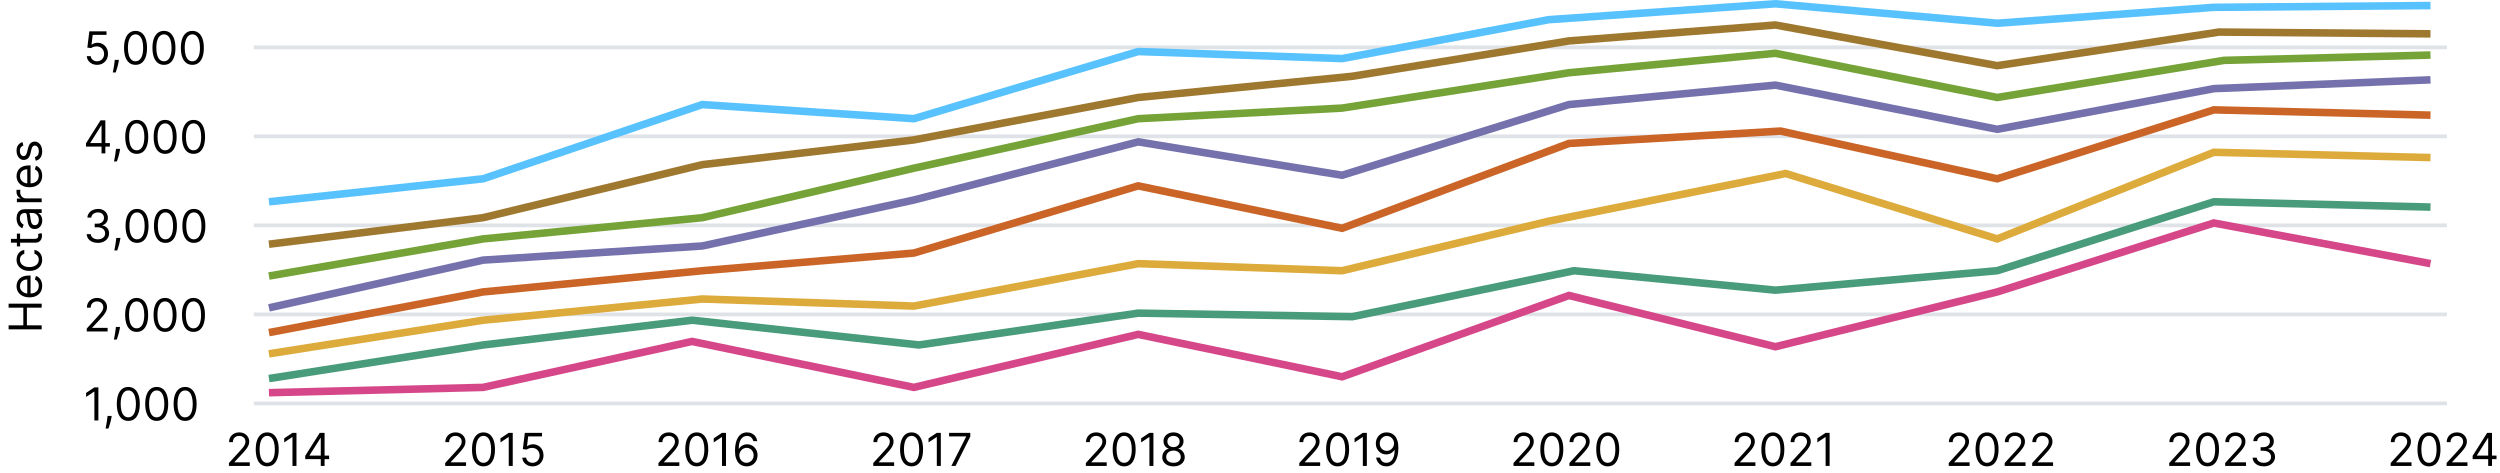 <svg width="660" height="125" viewBox="0 0 660 125" fill="none" xmlns="http://www.w3.org/2000/svg">
<path d="M25.631 17.119C25.131 17.119 24.68 17.02 24.28 16.821C23.879 16.622 23.558 16.349 23.317 16.003C23.075 15.656 22.943 15.261 22.921 14.818H23.943C23.983 15.213 24.162 15.54 24.48 15.798C24.801 16.054 25.185 16.182 25.631 16.182C25.989 16.182 26.307 16.098 26.585 15.93C26.866 15.763 27.087 15.533 27.246 15.24C27.408 14.945 27.489 14.611 27.489 14.239C27.489 13.858 27.405 13.518 27.237 13.22C27.072 12.919 26.845 12.682 26.555 12.508C26.266 12.335 25.935 12.247 25.562 12.244C25.296 12.242 25.021 12.283 24.74 12.368C24.459 12.45 24.227 12.557 24.046 12.688L23.057 12.568L23.585 8.273H28.119V9.21H24.472L24.165 11.784H24.216C24.395 11.642 24.619 11.524 24.889 11.43C25.159 11.337 25.44 11.29 25.733 11.29C26.267 11.29 26.743 11.418 27.16 11.673C27.581 11.926 27.91 12.273 28.149 12.713C28.391 13.153 28.511 13.656 28.511 14.222C28.511 14.778 28.386 15.276 28.136 15.713C27.889 16.148 27.548 16.491 27.114 16.744C26.679 16.994 26.185 17.119 25.631 17.119ZM31.393 15.807L31.325 16.267C31.277 16.591 31.203 16.938 31.103 17.307C31.007 17.676 30.906 18.024 30.801 18.351C30.696 18.678 30.609 18.938 30.541 19.131H29.774C29.811 18.949 29.859 18.709 29.919 18.41C29.978 18.112 30.038 17.778 30.098 17.409C30.16 17.043 30.211 16.668 30.251 16.284L30.302 15.807H31.393ZM35.781 17.119C35.139 17.119 34.592 16.945 34.141 16.595C33.689 16.243 33.344 15.733 33.105 15.065C32.867 14.395 32.747 13.585 32.747 12.636C32.747 11.693 32.867 10.888 33.105 10.22C33.347 9.55 33.693 9.038 34.145 8.686C34.599 8.331 35.145 8.153 35.781 8.153C36.418 8.153 36.962 8.331 37.413 8.686C37.868 9.038 38.215 9.55 38.453 10.22C38.695 10.888 38.815 11.693 38.815 12.636C38.815 13.585 38.696 14.395 38.457 15.065C38.219 15.733 37.874 16.243 37.422 16.595C36.97 16.945 36.423 17.119 35.781 17.119ZM35.781 16.182C36.418 16.182 36.912 15.875 37.264 15.261C37.617 14.648 37.793 13.773 37.793 12.636C37.793 11.881 37.712 11.237 37.55 10.706C37.391 10.175 37.16 9.77 36.859 9.491C36.561 9.213 36.202 9.074 35.781 9.074C35.151 9.074 34.658 9.385 34.303 10.007C33.947 10.626 33.77 11.503 33.77 12.636C33.77 13.392 33.849 14.034 34.008 14.562C34.168 15.091 34.396 15.493 34.695 15.768C34.996 16.044 35.358 16.182 35.781 16.182ZM43.281 17.119C42.639 17.119 42.092 16.945 41.641 16.595C41.189 16.243 40.844 15.733 40.605 15.065C40.367 14.395 40.247 13.585 40.247 12.636C40.247 11.693 40.367 10.888 40.605 10.22C40.847 9.55 41.193 9.038 41.645 8.686C42.099 8.331 42.645 8.153 43.281 8.153C43.918 8.153 44.462 8.331 44.913 8.686C45.368 9.038 45.715 9.55 45.953 10.22C46.195 10.888 46.315 11.693 46.315 12.636C46.315 13.585 46.196 14.395 45.957 15.065C45.719 15.733 45.374 16.243 44.922 16.595C44.47 16.945 43.923 17.119 43.281 17.119ZM43.281 16.182C43.918 16.182 44.412 15.875 44.764 15.261C45.117 14.648 45.293 13.773 45.293 12.636C45.293 11.881 45.212 11.237 45.05 10.706C44.891 10.175 44.66 9.77 44.359 9.491C44.061 9.213 43.702 9.074 43.281 9.074C42.651 9.074 42.158 9.385 41.803 10.007C41.447 10.626 41.27 11.503 41.27 12.636C41.27 13.392 41.349 14.034 41.508 14.562C41.668 15.091 41.896 15.493 42.195 15.768C42.496 16.044 42.858 16.182 43.281 16.182ZM50.781 17.119C50.139 17.119 49.592 16.945 49.141 16.595C48.689 16.243 48.344 15.733 48.105 15.065C47.867 14.395 47.747 13.585 47.747 12.636C47.747 11.693 47.867 10.888 48.105 10.22C48.347 9.55 48.693 9.038 49.145 8.686C49.599 8.331 50.145 8.153 50.781 8.153C51.418 8.153 51.962 8.331 52.413 8.686C52.868 9.038 53.215 9.55 53.453 10.22C53.695 10.888 53.815 11.693 53.815 12.636C53.815 13.585 53.696 14.395 53.457 15.065C53.219 15.733 52.874 16.243 52.422 16.595C51.97 16.945 51.423 17.119 50.781 17.119ZM50.781 16.182C51.418 16.182 51.912 15.875 52.264 15.261C52.617 14.648 52.793 13.773 52.793 12.636C52.793 11.881 52.712 11.237 52.55 10.706C52.391 10.175 52.16 9.77 51.859 9.491C51.561 9.213 51.202 9.074 50.781 9.074C50.151 9.074 49.658 9.385 49.303 10.007C48.947 10.626 48.77 11.503 48.77 12.636C48.77 13.392 48.849 14.034 49.008 14.562C49.168 15.091 49.396 15.493 49.695 15.768C49.996 16.044 50.358 16.182 50.781 16.182Z" fill="black"/>
<path d="M22.699 38.71V37.841L26.534 31.773H27.165V33.119H26.739L23.841 37.705V37.773H29.006V38.71H22.699ZM26.807 40.5V38.446V38.041V31.773H27.812V40.5H26.807ZM31.709 39.307L31.641 39.767C31.593 40.091 31.519 40.438 31.42 40.807C31.323 41.176 31.222 41.524 31.117 41.851C31.012 42.178 30.925 42.438 30.857 42.631H30.09C30.127 42.449 30.175 42.209 30.235 41.91C30.295 41.612 30.354 41.278 30.414 40.909C30.477 40.543 30.528 40.168 30.567 39.784L30.619 39.307H31.709ZM36.098 40.619C35.456 40.619 34.909 40.445 34.457 40.095C34.005 39.743 33.66 39.233 33.422 38.565C33.183 37.895 33.064 37.085 33.064 36.136C33.064 35.193 33.183 34.388 33.422 33.72C33.663 33.05 34.01 32.538 34.461 32.186C34.916 31.831 35.461 31.653 36.098 31.653C36.734 31.653 37.278 31.831 37.73 32.186C38.184 32.538 38.531 33.05 38.77 33.72C39.011 34.388 39.132 35.193 39.132 36.136C39.132 37.085 39.012 37.895 38.774 38.565C38.535 39.233 38.19 39.743 37.738 40.095C37.287 40.445 36.74 40.619 36.098 40.619ZM36.098 39.682C36.734 39.682 37.228 39.375 37.581 38.761C37.933 38.148 38.109 37.273 38.109 36.136C38.109 35.381 38.028 34.737 37.866 34.206C37.707 33.675 37.477 33.27 37.176 32.992C36.877 32.713 36.518 32.574 36.098 32.574C35.467 32.574 34.974 32.885 34.619 33.507C34.264 34.126 34.086 35.003 34.086 36.136C34.086 36.892 34.166 37.534 34.325 38.062C34.484 38.591 34.713 38.993 35.011 39.269C35.312 39.544 35.674 39.682 36.098 39.682ZM43.598 40.619C42.956 40.619 42.409 40.445 41.957 40.095C41.505 39.743 41.16 39.233 40.922 38.565C40.683 37.895 40.564 37.085 40.564 36.136C40.564 35.193 40.683 34.388 40.922 33.72C41.163 33.05 41.51 32.538 41.961 32.186C42.416 31.831 42.961 31.653 43.598 31.653C44.234 31.653 44.778 31.831 45.23 32.186C45.684 32.538 46.031 33.05 46.27 33.72C46.511 34.388 46.632 35.193 46.632 36.136C46.632 37.085 46.512 37.895 46.274 38.565C46.035 39.233 45.69 39.743 45.238 40.095C44.787 40.445 44.24 40.619 43.598 40.619ZM43.598 39.682C44.234 39.682 44.728 39.375 45.081 38.761C45.433 38.148 45.609 37.273 45.609 36.136C45.609 35.381 45.528 34.737 45.366 34.206C45.207 33.675 44.977 33.27 44.676 32.992C44.377 32.713 44.018 32.574 43.598 32.574C42.967 32.574 42.474 32.885 42.119 33.507C41.764 34.126 41.586 35.003 41.586 36.136C41.586 36.892 41.666 37.534 41.825 38.062C41.984 38.591 42.213 38.993 42.511 39.269C42.812 39.544 43.174 39.682 43.598 39.682ZM51.098 40.619C50.456 40.619 49.909 40.445 49.457 40.095C49.005 39.743 48.66 39.233 48.422 38.565C48.183 37.895 48.064 37.085 48.064 36.136C48.064 35.193 48.183 34.388 48.422 33.72C48.663 33.05 49.01 32.538 49.461 32.186C49.916 31.831 50.461 31.653 51.098 31.653C51.734 31.653 52.278 31.831 52.73 32.186C53.184 32.538 53.531 33.05 53.77 33.72C54.011 34.388 54.132 35.193 54.132 36.136C54.132 37.085 54.012 37.895 53.774 38.565C53.535 39.233 53.19 39.743 52.738 40.095C52.287 40.445 51.74 40.619 51.098 40.619ZM51.098 39.682C51.734 39.682 52.228 39.375 52.581 38.761C52.933 38.148 53.109 37.273 53.109 36.136C53.109 35.381 53.028 34.737 52.866 34.206C52.707 33.675 52.477 33.27 52.176 32.992C51.877 32.713 51.518 32.574 51.098 32.574C50.467 32.574 49.974 32.885 49.619 33.507C49.264 34.126 49.086 35.003 49.086 36.136C49.086 36.892 49.166 37.534 49.325 38.062C49.484 38.591 49.713 38.993 50.011 39.269C50.312 39.544 50.674 39.682 51.098 39.682Z" fill="black"/>
<path d="M25.852 64.119C25.29 64.119 24.788 64.023 24.348 63.83C23.91 63.636 23.562 63.368 23.304 63.024C23.048 62.678 22.909 62.276 22.886 61.818H23.96C23.983 62.099 24.079 62.342 24.25 62.547C24.421 62.749 24.643 62.905 24.919 63.016C25.195 63.126 25.5 63.182 25.835 63.182C26.21 63.182 26.543 63.117 26.832 62.986C27.122 62.855 27.349 62.673 27.514 62.44C27.679 62.207 27.761 61.938 27.761 61.631C27.761 61.31 27.682 61.027 27.523 60.783C27.364 60.535 27.131 60.342 26.824 60.203C26.517 60.064 26.142 59.994 25.699 59.994H25V59.057H25.699C26.046 59.057 26.349 58.994 26.611 58.869C26.875 58.744 27.081 58.568 27.229 58.341C27.379 58.114 27.454 57.847 27.454 57.54C27.454 57.244 27.389 56.987 27.259 56.769C27.128 56.55 26.943 56.379 26.704 56.257C26.469 56.135 26.19 56.074 25.869 56.074C25.568 56.074 25.284 56.129 25.017 56.24C24.753 56.348 24.537 56.506 24.369 56.713C24.202 56.918 24.111 57.165 24.097 57.455H23.074C23.091 56.997 23.229 56.597 23.487 56.253C23.746 55.906 24.084 55.636 24.501 55.443C24.922 55.25 25.384 55.153 25.886 55.153C26.426 55.153 26.889 55.263 27.276 55.481C27.662 55.697 27.959 55.983 28.166 56.338C28.374 56.693 28.477 57.077 28.477 57.489C28.477 57.98 28.348 58.399 28.09 58.746C27.834 59.092 27.486 59.332 27.046 59.466V59.534C27.597 59.625 28.027 59.859 28.337 60.237C28.646 60.612 28.801 61.077 28.801 61.631C28.801 62.105 28.672 62.531 28.413 62.909C28.158 63.284 27.808 63.58 27.365 63.795C26.922 64.011 26.418 64.119 25.852 64.119ZM31.791 62.807L31.723 63.267C31.675 63.591 31.601 63.938 31.502 64.307C31.405 64.676 31.304 65.024 31.199 65.351C31.094 65.678 31.008 65.938 30.939 66.131H30.172C30.209 65.949 30.258 65.709 30.317 65.41C30.377 65.112 30.436 64.778 30.496 64.409C30.559 64.043 30.61 63.668 30.649 63.284L30.701 62.807H31.791ZM36.18 64.119C35.538 64.119 34.991 63.945 34.539 63.595C34.087 63.243 33.742 62.733 33.504 62.065C33.265 61.395 33.146 60.585 33.146 59.636C33.146 58.693 33.265 57.888 33.504 57.22C33.745 56.55 34.092 56.038 34.543 55.686C34.998 55.331 35.543 55.153 36.18 55.153C36.816 55.153 37.36 55.331 37.812 55.686C38.266 56.038 38.613 56.55 38.852 57.22C39.093 57.888 39.214 58.693 39.214 59.636C39.214 60.585 39.094 61.395 38.856 62.065C38.617 62.733 38.272 63.243 37.82 63.595C37.369 63.945 36.822 64.119 36.18 64.119ZM36.18 63.182C36.816 63.182 37.31 62.875 37.663 62.261C38.015 61.648 38.191 60.773 38.191 59.636C38.191 58.881 38.11 58.237 37.948 57.706C37.789 57.175 37.559 56.77 37.258 56.492C36.959 56.213 36.6 56.074 36.18 56.074C35.549 56.074 35.056 56.385 34.701 57.007C34.346 57.626 34.168 58.503 34.168 59.636C34.168 60.392 34.248 61.034 34.407 61.562C34.566 62.091 34.795 62.493 35.093 62.769C35.394 63.044 35.756 63.182 36.18 63.182ZM43.68 64.119C43.038 64.119 42.491 63.945 42.039 63.595C41.587 63.243 41.242 62.733 41.004 62.065C40.765 61.395 40.646 60.585 40.646 59.636C40.646 58.693 40.765 57.888 41.004 57.22C41.245 56.55 41.592 56.038 42.043 55.686C42.498 55.331 43.043 55.153 43.68 55.153C44.316 55.153 44.86 55.331 45.312 55.686C45.766 56.038 46.113 56.55 46.352 57.22C46.593 57.888 46.714 58.693 46.714 59.636C46.714 60.585 46.594 61.395 46.356 62.065C46.117 62.733 45.772 63.243 45.32 63.595C44.869 63.945 44.322 64.119 43.68 64.119ZM43.68 63.182C44.316 63.182 44.81 62.875 45.163 62.261C45.515 61.648 45.691 60.773 45.691 59.636C45.691 58.881 45.61 58.237 45.448 57.706C45.289 57.175 45.059 56.77 44.758 56.492C44.459 56.213 44.1 56.074 43.68 56.074C43.049 56.074 42.556 56.385 42.201 57.007C41.846 57.626 41.668 58.503 41.668 59.636C41.668 60.392 41.748 61.034 41.907 61.562C42.066 62.091 42.295 62.493 42.593 62.769C42.894 63.044 43.256 63.182 43.68 63.182ZM51.18 64.119C50.538 64.119 49.991 63.945 49.539 63.595C49.087 63.243 48.742 62.733 48.504 62.065C48.265 61.395 48.146 60.585 48.146 59.636C48.146 58.693 48.265 57.888 48.504 57.22C48.745 56.55 49.092 56.038 49.543 55.686C49.998 55.331 50.543 55.153 51.18 55.153C51.816 55.153 52.36 55.331 52.812 55.686C53.266 56.038 53.613 56.55 53.852 57.22C54.093 57.888 54.214 58.693 54.214 59.636C54.214 60.585 54.094 61.395 53.856 62.065C53.617 62.733 53.272 63.243 52.82 63.595C52.369 63.945 51.822 64.119 51.18 64.119ZM51.18 63.182C51.816 63.182 52.31 62.875 52.663 62.261C53.015 61.648 53.191 60.773 53.191 59.636C53.191 58.881 53.11 58.237 52.948 57.706C52.789 57.175 52.559 56.77 52.258 56.492C51.959 56.213 51.6 56.074 51.18 56.074C50.549 56.074 50.056 56.385 49.701 57.007C49.346 57.626 49.168 58.503 49.168 59.636C49.168 60.392 49.248 61.034 49.407 61.562C49.566 62.091 49.795 62.493 50.093 62.769C50.394 63.044 50.756 63.182 51.18 63.182Z" fill="black"/>
<path d="M22.903 87.5V86.733L25.784 83.579C26.122 83.21 26.401 82.889 26.619 82.617C26.838 82.341 27 82.082 27.105 81.841C27.213 81.597 27.267 81.341 27.267 81.074C27.267 80.767 27.193 80.501 27.046 80.277C26.901 80.053 26.702 79.879 26.449 79.757C26.196 79.635 25.912 79.574 25.597 79.574C25.261 79.574 24.969 79.644 24.719 79.783C24.472 79.919 24.28 80.111 24.143 80.358C24.01 80.605 23.943 80.895 23.943 81.227H22.938C22.938 80.716 23.055 80.267 23.291 79.881C23.527 79.494 23.848 79.193 24.254 78.977C24.663 78.761 25.122 78.653 25.631 78.653C26.142 78.653 26.595 78.761 26.99 78.977C27.385 79.193 27.695 79.484 27.919 79.851C28.143 80.217 28.256 80.625 28.256 81.074C28.256 81.395 28.197 81.709 28.081 82.016C27.967 82.32 27.768 82.659 27.484 83.034C27.203 83.406 26.812 83.861 26.312 84.398L24.352 86.494V86.562H28.409V87.5H22.903ZM31.686 86.307L31.618 86.767C31.57 87.091 31.496 87.438 31.396 87.807C31.3 88.176 31.199 88.524 31.094 88.851C30.989 89.178 30.902 89.438 30.834 89.631H30.067C30.104 89.449 30.152 89.209 30.212 88.91C30.271 88.612 30.331 88.278 30.391 87.909C30.453 87.543 30.504 87.168 30.544 86.784L30.595 86.307H31.686ZM36.074 87.619C35.432 87.619 34.885 87.445 34.434 87.095C33.982 86.743 33.637 86.233 33.398 85.565C33.159 84.895 33.04 84.085 33.04 83.136C33.04 82.193 33.159 81.388 33.398 80.72C33.64 80.05 33.986 79.538 34.438 79.186C34.892 78.831 35.438 78.653 36.074 78.653C36.711 78.653 37.255 78.831 37.706 79.186C38.161 79.538 38.508 80.05 38.746 80.72C38.988 81.388 39.108 82.193 39.108 83.136C39.108 84.085 38.989 84.895 38.75 85.565C38.512 86.233 38.166 86.743 37.715 87.095C37.263 87.445 36.716 87.619 36.074 87.619ZM36.074 86.682C36.711 86.682 37.205 86.375 37.557 85.761C37.909 85.148 38.086 84.273 38.086 83.136C38.086 82.381 38.005 81.737 37.843 81.206C37.684 80.675 37.453 80.27 37.152 79.992C36.854 79.713 36.495 79.574 36.074 79.574C35.444 79.574 34.951 79.885 34.596 80.507C34.24 81.126 34.063 82.003 34.063 83.136C34.063 83.892 34.142 84.534 34.301 85.062C34.461 85.591 34.689 85.993 34.988 86.269C35.289 86.544 35.651 86.682 36.074 86.682ZM43.574 87.619C42.932 87.619 42.385 87.445 41.934 87.095C41.482 86.743 41.137 86.233 40.898 85.565C40.659 84.895 40.54 84.085 40.54 83.136C40.54 82.193 40.659 81.388 40.898 80.72C41.14 80.05 41.486 79.538 41.938 79.186C42.392 78.831 42.938 78.653 43.574 78.653C44.211 78.653 44.755 78.831 45.206 79.186C45.661 79.538 46.008 80.05 46.246 80.72C46.488 81.388 46.608 82.193 46.608 83.136C46.608 84.085 46.489 84.895 46.25 85.565C46.012 86.233 45.666 86.743 45.215 87.095C44.763 87.445 44.216 87.619 43.574 87.619ZM43.574 86.682C44.211 86.682 44.705 86.375 45.057 85.761C45.409 85.148 45.586 84.273 45.586 83.136C45.586 82.381 45.505 81.737 45.343 81.206C45.184 80.675 44.953 80.27 44.652 79.992C44.354 79.713 43.995 79.574 43.574 79.574C42.944 79.574 42.451 79.885 42.096 80.507C41.74 81.126 41.563 82.003 41.563 83.136C41.563 83.892 41.642 84.534 41.801 85.062C41.961 85.591 42.189 85.993 42.488 86.269C42.789 86.544 43.151 86.682 43.574 86.682ZM51.074 87.619C50.432 87.619 49.885 87.445 49.434 87.095C48.982 86.743 48.637 86.233 48.398 85.565C48.159 84.895 48.04 84.085 48.04 83.136C48.04 82.193 48.159 81.388 48.398 80.72C48.64 80.05 48.986 79.538 49.438 79.186C49.892 78.831 50.438 78.653 51.074 78.653C51.711 78.653 52.255 78.831 52.706 79.186C53.161 79.538 53.508 80.05 53.746 80.72C53.988 81.388 54.108 82.193 54.108 83.136C54.108 84.085 53.989 84.895 53.75 85.565C53.512 86.233 53.166 86.743 52.715 87.095C52.263 87.445 51.716 87.619 51.074 87.619ZM51.074 86.682C51.711 86.682 52.205 86.375 52.557 85.761C52.909 85.148 53.086 84.273 53.086 83.136C53.086 82.381 53.005 81.737 52.843 81.206C52.684 80.675 52.453 80.27 52.152 79.992C51.854 79.713 51.495 79.574 51.074 79.574C50.444 79.574 49.951 79.885 49.596 80.507C49.24 81.126 49.063 82.003 49.063 83.136C49.063 83.892 49.142 84.534 49.301 85.062C49.461 85.591 49.689 85.993 49.988 86.269C50.289 86.544 50.651 86.682 51.074 86.682Z" fill="black"/>
<path d="M25.972 102.273V111H24.915V103.381H24.864L22.733 104.795V103.722L24.915 102.273H25.972ZM29.483 109.807L29.415 110.267C29.366 110.591 29.293 110.938 29.193 111.307C29.097 111.676 28.996 112.024 28.891 112.351C28.785 112.678 28.699 112.938 28.631 113.131H27.864C27.901 112.949 27.949 112.709 28.009 112.411C28.068 112.112 28.128 111.778 28.188 111.409C28.25 111.043 28.301 110.668 28.341 110.284L28.392 109.807H29.483ZM33.871 111.119C33.229 111.119 32.682 110.945 32.23 110.595C31.779 110.243 31.434 109.733 31.195 109.065C30.956 108.395 30.837 107.585 30.837 106.636C30.837 105.693 30.956 104.888 31.195 104.22C31.436 103.55 31.783 103.038 32.235 102.686C32.689 102.331 33.235 102.153 33.871 102.153C34.508 102.153 35.051 102.331 35.503 102.686C35.958 103.038 36.304 103.55 36.543 104.22C36.784 104.888 36.905 105.693 36.905 106.636C36.905 107.585 36.786 108.395 36.547 109.065C36.309 109.733 35.963 110.243 35.512 110.595C35.06 110.945 34.513 111.119 33.871 111.119ZM33.871 110.182C34.508 110.182 35.002 109.875 35.354 109.261C35.706 108.648 35.883 107.773 35.883 106.636C35.883 105.881 35.801 105.237 35.64 104.706C35.48 104.175 35.25 103.77 34.949 103.491C34.651 103.213 34.291 103.074 33.871 103.074C33.24 103.074 32.748 103.385 32.392 104.007C32.037 104.626 31.86 105.503 31.86 106.636C31.86 107.392 31.939 108.034 32.098 108.562C32.258 109.091 32.486 109.493 32.784 109.768C33.086 110.044 33.448 110.182 33.871 110.182ZM41.371 111.119C40.729 111.119 40.182 110.945 39.73 110.595C39.279 110.243 38.934 109.733 38.695 109.065C38.456 108.395 38.337 107.585 38.337 106.636C38.337 105.693 38.456 104.888 38.695 104.22C38.936 103.55 39.283 103.038 39.735 102.686C40.189 102.331 40.735 102.153 41.371 102.153C42.008 102.153 42.551 102.331 43.003 102.686C43.458 103.038 43.804 103.55 44.043 104.22C44.284 104.888 44.405 105.693 44.405 106.636C44.405 107.585 44.286 108.395 44.047 109.065C43.809 109.733 43.463 110.243 43.012 110.595C42.56 110.945 42.013 111.119 41.371 111.119ZM41.371 110.182C42.008 110.182 42.502 109.875 42.854 109.261C43.206 108.648 43.383 107.773 43.383 106.636C43.383 105.881 43.301 105.237 43.14 104.706C42.98 104.175 42.75 103.77 42.449 103.491C42.151 103.213 41.791 103.074 41.371 103.074C40.74 103.074 40.248 103.385 39.892 104.007C39.537 104.626 39.36 105.503 39.36 106.636C39.36 107.392 39.439 108.034 39.598 108.562C39.758 109.091 39.986 109.493 40.284 109.768C40.586 110.044 40.948 110.182 41.371 110.182ZM48.871 111.119C48.229 111.119 47.682 110.945 47.23 110.595C46.779 110.243 46.434 109.733 46.195 109.065C45.956 108.395 45.837 107.585 45.837 106.636C45.837 105.693 45.956 104.888 46.195 104.22C46.436 103.55 46.783 103.038 47.235 102.686C47.689 102.331 48.235 102.153 48.871 102.153C49.508 102.153 50.051 102.331 50.503 102.686C50.958 103.038 51.304 103.55 51.543 104.22C51.784 104.888 51.905 105.693 51.905 106.636C51.905 107.585 51.786 108.395 51.547 109.065C51.309 109.733 50.963 110.243 50.512 110.595C50.06 110.945 49.513 111.119 48.871 111.119ZM48.871 110.182C49.508 110.182 50.002 109.875 50.354 109.261C50.706 108.648 50.883 107.773 50.883 106.636C50.883 105.881 50.801 105.237 50.64 104.706C50.48 104.175 50.25 103.77 49.949 103.491C49.651 103.213 49.291 103.074 48.871 103.074C48.24 103.074 47.748 103.385 47.392 104.007C47.037 104.626 46.86 105.503 46.86 106.636C46.86 107.392 46.939 108.034 47.098 108.562C47.258 109.091 47.486 109.493 47.784 109.768C48.086 110.044 48.448 110.182 48.871 110.182Z" fill="black"/>
<line x1="67" y1="12.5" x2="646" y2="12.5" stroke="#DFE3E8"/>
<line x1="67" y1="36" x2="646" y2="36" stroke="#DFE3E8"/>
<line x1="67" y1="59.5" x2="646" y2="59.5" stroke="#DFE3E8"/>
<line x1="67" y1="83" x2="646" y2="83" stroke="#DFE3E8"/>
<line x1="67" y1="106.5" x2="646" y2="106.5" stroke="#DFE3E8"/>
<path d="M11 86.943L2.273 86.943L2.273 85.886L6.159 85.886L6.159 81.233L2.273 81.233L2.273 80.176L11 80.176L11 81.233L7.097 81.233L7.097 85.886L11 85.886L11 86.943ZM11.136 75.452C11.136 76.083 10.997 76.627 10.719 77.085C10.438 77.539 10.046 77.89 9.543 78.137C9.037 78.381 8.449 78.504 7.778 78.504C7.108 78.504 6.517 78.381 6.006 78.137C5.491 77.89 5.091 77.546 4.804 77.106C4.514 76.663 4.369 76.146 4.369 75.555C4.369 75.214 4.426 74.877 4.54 74.545C4.653 74.212 4.838 73.91 5.094 73.637C5.347 73.364 5.682 73.147 6.099 72.985C6.517 72.823 7.031 72.742 7.642 72.742L8.068 72.742L8.068 77.788L7.199 77.788L7.199 73.765C6.83 73.765 6.5 73.839 6.21 73.987C5.92 74.131 5.692 74.339 5.524 74.609C5.357 74.876 5.273 75.191 5.273 75.555C5.273 75.955 5.372 76.302 5.571 76.594C5.767 76.884 6.023 77.107 6.338 77.263C6.653 77.42 6.991 77.498 7.352 77.498L7.932 77.498C8.426 77.498 8.845 77.413 9.189 77.242C9.53 77.069 9.79 76.829 9.969 76.522C10.145 76.215 10.233 75.859 10.233 75.452C10.233 75.188 10.196 74.95 10.122 74.737C10.046 74.521 9.932 74.335 9.781 74.178C9.628 74.022 9.438 73.901 9.21 73.816L9.483 72.844C9.812 72.947 10.102 73.119 10.352 73.36C10.599 73.602 10.793 73.9 10.932 74.255C11.068 74.61 11.136 75.009 11.136 75.452ZM11.136 68.553C11.136 69.167 10.992 69.695 10.702 70.138C10.412 70.582 10.013 70.923 9.504 71.161C8.996 71.4 8.415 71.519 7.761 71.519C7.097 71.519 6.51 71.397 6.001 71.153C5.49 70.906 5.091 70.562 4.804 70.121C4.514 69.678 4.369 69.161 4.369 68.57C4.369 68.11 4.455 67.695 4.625 67.326C4.795 66.957 5.034 66.654 5.341 66.418C5.648 66.183 6.006 66.036 6.415 65.979L6.415 66.985C6.116 67.062 5.852 67.232 5.622 67.496C5.389 67.758 5.273 68.11 5.273 68.553C5.273 68.945 5.375 69.289 5.58 69.585C5.781 69.877 6.067 70.106 6.436 70.271C6.803 70.433 7.233 70.513 7.727 70.513C8.233 70.513 8.673 70.434 9.048 70.275C9.423 70.113 9.714 69.886 9.922 69.593C10.129 69.298 10.233 68.951 10.233 68.553C10.233 68.292 10.188 68.055 10.097 67.842C10.006 67.629 9.875 67.448 9.705 67.3C9.534 67.153 9.33 67.048 9.091 66.985L9.091 65.979C9.477 66.036 9.825 66.177 10.135 66.401C10.442 66.623 10.686 66.917 10.868 67.283C11.047 67.647 11.136 68.07 11.136 68.553ZM4.455 61.663L5.307 61.663L5.307 65.055L4.455 65.055L4.455 61.663ZM2.886 64.066L2.886 63.06L9.125 63.06C9.409 63.06 9.622 63.019 9.764 62.937C9.903 62.852 9.997 62.744 10.046 62.613C10.091 62.479 10.114 62.339 10.114 62.191C10.114 62.08 10.108 61.989 10.097 61.918C10.082 61.847 10.071 61.791 10.062 61.748L10.966 61.543C10.992 61.611 11.017 61.707 11.043 61.829C11.071 61.951 11.085 62.106 11.085 62.293C11.085 62.577 11.024 62.856 10.902 63.129C10.78 63.398 10.594 63.623 10.344 63.802C10.094 63.978 9.778 64.066 9.398 64.066L2.886 64.066ZM11.153 58.224C11.153 58.639 11.075 59.015 10.919 59.353C10.76 59.691 10.531 59.959 10.233 60.158C9.932 60.357 9.568 60.457 9.142 60.457C8.767 60.457 8.463 60.383 8.23 60.235C7.994 60.087 7.81 59.89 7.676 59.643C7.543 59.396 7.443 59.123 7.378 58.825C7.31 58.523 7.256 58.221 7.216 57.917C7.165 57.519 7.126 57.197 7.101 56.95C7.072 56.7 7.026 56.518 6.96 56.404C6.895 56.288 6.781 56.229 6.619 56.229L6.585 56.229C6.165 56.229 5.838 56.344 5.605 56.575C5.372 56.802 5.256 57.147 5.256 57.61C5.256 58.09 5.361 58.467 5.571 58.739C5.781 59.012 6.006 59.204 6.244 59.315L5.903 60.269C5.506 60.099 5.196 59.871 4.974 59.587C4.75 59.3 4.594 58.988 4.506 58.65C4.415 58.309 4.369 57.974 4.369 57.644C4.369 57.434 4.395 57.193 4.446 56.92C4.494 56.644 4.595 56.379 4.749 56.123C4.902 55.864 5.134 55.65 5.443 55.479C5.753 55.309 6.168 55.224 6.688 55.224L11 55.224L11 56.229L10.114 56.229L10.114 56.281C10.256 56.349 10.408 56.462 10.57 56.621C10.732 56.781 10.869 56.992 10.983 57.256C11.097 57.521 11.153 57.843 11.153 58.224ZM10.25 58.07C10.25 57.673 10.172 57.337 10.016 57.065C9.859 56.789 9.658 56.582 9.411 56.443C9.163 56.3 8.903 56.229 8.631 56.229L7.71 56.229C7.761 56.272 7.808 56.366 7.851 56.511C7.891 56.653 7.926 56.818 7.957 57.005C7.986 57.19 8.011 57.37 8.034 57.546C8.054 57.719 8.071 57.86 8.085 57.968C8.119 58.229 8.175 58.474 8.251 58.701C8.325 58.925 8.438 59.107 8.588 59.246C8.736 59.383 8.938 59.451 9.193 59.451C9.543 59.451 9.807 59.322 9.986 59.063C10.162 58.802 10.25 58.471 10.25 58.07ZM11 53.388L4.455 53.388L4.455 52.416L5.443 52.416L5.443 52.348C5.119 52.229 4.857 52.013 4.655 51.701C4.453 51.388 4.352 51.036 4.352 50.644C4.352 50.57 4.354 50.478 4.357 50.367C4.359 50.256 4.364 50.172 4.369 50.115L5.392 50.115C5.384 50.15 5.371 50.228 5.354 50.35C5.334 50.469 5.324 50.596 5.324 50.729C5.324 51.047 5.391 51.331 5.524 51.581C5.655 51.828 5.837 52.025 6.07 52.169C6.3 52.311 6.562 52.383 6.858 52.383L11 52.383L11 53.388ZM11.136 46.378C11.136 47.009 10.997 47.553 10.719 48.01C10.438 48.465 10.046 48.816 9.543 49.063C9.037 49.307 8.449 49.429 7.778 49.429C7.108 49.429 6.517 49.307 6.006 49.063C5.491 48.816 5.091 48.472 4.804 48.032C4.514 47.588 4.369 47.071 4.369 46.48C4.369 46.14 4.426 45.803 4.54 45.471C4.653 45.138 4.838 44.836 5.094 44.563C5.347 44.29 5.682 44.073 6.099 43.911C6.517 43.749 7.031 43.668 7.642 43.668L8.068 43.668L8.068 48.713L7.199 48.713L7.199 44.691C6.83 44.691 6.5 44.765 6.21 44.912C5.92 45.057 5.692 45.265 5.524 45.534C5.357 45.801 5.273 46.117 5.273 46.48C5.273 46.881 5.372 47.228 5.571 47.52C5.767 47.81 6.023 48.033 6.338 48.189C6.653 48.346 6.991 48.424 7.352 48.424L7.932 48.424C8.426 48.424 8.845 48.338 9.189 48.168C9.53 47.995 9.79 47.755 9.969 47.448C10.145 47.141 10.233 46.784 10.233 46.378C10.233 46.114 10.196 45.875 10.122 45.662C10.046 45.446 9.932 45.26 9.781 45.104C9.628 44.948 9.438 44.827 9.21 44.742L9.483 43.77C9.812 43.873 10.102 44.044 10.352 44.286C10.599 44.527 10.793 44.826 10.932 45.181C11.068 45.536 11.136 45.935 11.136 46.378ZM5.92 37.502L6.176 38.405C6.026 38.462 5.879 38.546 5.737 38.657C5.592 38.765 5.473 38.912 5.379 39.1C5.286 39.287 5.239 39.527 5.239 39.82C5.239 40.221 5.331 40.554 5.516 40.821C5.697 41.086 5.929 41.218 6.21 41.218C6.46 41.218 6.658 41.127 6.803 40.945C6.947 40.763 7.068 40.479 7.165 40.093L7.403 39.121C7.545 38.536 7.763 38.1 8.055 37.813C8.345 37.526 8.719 37.383 9.176 37.383C9.551 37.383 9.886 37.49 10.182 37.706C10.477 37.919 10.71 38.218 10.881 38.601C11.051 38.985 11.136 39.431 11.136 39.939C11.136 40.607 10.992 41.159 10.702 41.597C10.412 42.034 9.989 42.311 9.432 42.428L9.193 41.473C9.545 41.383 9.81 41.211 9.986 40.958C10.162 40.702 10.25 40.368 10.25 39.956C10.25 39.488 10.151 39.115 9.952 38.84C9.75 38.561 9.509 38.422 9.227 38.422C9 38.422 8.81 38.502 8.656 38.661C8.5 38.82 8.384 39.064 8.307 39.394L8.051 40.485C7.909 41.084 7.689 41.525 7.391 41.806C7.089 42.084 6.713 42.223 6.261 42.223C5.892 42.223 5.565 42.12 5.281 41.912C4.997 41.702 4.774 41.416 4.612 41.056C4.45 40.692 4.369 40.28 4.369 39.82C4.369 39.172 4.511 38.664 4.795 38.294C5.08 37.922 5.455 37.658 5.92 37.502Z" fill="black"/>
<path d="M71 103.671L127.527 102.271L182.708 90.137L241.254 102.271L300.472 88.271L354.308 99.471L414.199 78.004L468.707 91.537L527.253 77.07L584.453 58.869L641.653 69.603" stroke="#D54789" stroke-width="2"/>
<path d="M71 99.938L127.527 91.071L182.708 84.537L242.6 91.071L300.472 82.67L356.999 83.604L415.545 71.47L468.707 76.603L527.253 71.47L584.453 53.269L641.653 54.669" stroke="#489B7B" stroke-width="2"/>
<path d="M71 93.404L127.527 84.537L185.4 78.937L241.254 80.804L300.472 69.603L354.308 71.47L408.816 58.403L471.399 45.802L527.253 63.069L584.453 40.202L641.653 41.602" stroke="#DDAB3B" stroke-width="2"/>
<path d="M71 87.804L127.527 77.07L185.4 71.47L241.254 66.803L300.472 49.069L354.308 60.27L414.199 37.868L470.053 34.602L527.253 47.202L584.453 29.001L641.653 30.401" stroke="#CB6527" stroke-width="2"/>
<path d="M71 53.269L127.527 47.202L185.4 27.601L241.254 31.335L300.472 13.601L354.308 15.467L408.816 5.2L468.707 1L527.253 6.134L584.453 1.933L641.653 1.467" stroke="#57C2FD" stroke-width="2"/>
<path d="M71 81.27L127.527 68.67L185.4 64.936L241.254 52.802L300.472 37.449L354.308 46.269L414.199 27.601L468.707 22.468L527.253 34.135L584.453 23.401L641.653 21.067" stroke="#7471AD" stroke-width="2"/>
<path d="M71 64.47L127.527 57.469L185.4 43.469L241.254 36.935L300.472 25.735L356.999 20.134L414.199 10.8L468.707 6.6L527.253 17.334L585.799 8.467L641.653 8.934" stroke="#9F7830" stroke-width="2"/>
<path d="M71 72.87L127.527 63.07L185.4 57.469L241.254 44.402L300.472 31.335L354.308 28.535L414.199 19.201L468.707 14.067L527.253 25.735L587.145 15.934L641.653 14.534" stroke="#75A338" stroke-width="2"/>
<path d="M60.437 123V122.233L63.317 119.08C63.655 118.71 63.934 118.389 64.153 118.116C64.371 117.841 64.533 117.582 64.638 117.341C64.746 117.097 64.8 116.841 64.8 116.574C64.8 116.267 64.726 116.001 64.579 115.777C64.434 115.553 64.235 115.379 63.982 115.257C63.729 115.135 63.445 115.074 63.13 115.074C62.795 115.074 62.502 115.143 62.252 115.283C62.005 115.419 61.813 115.611 61.677 115.858C61.543 116.105 61.476 116.395 61.476 116.727H60.471C60.471 116.216 60.589 115.767 60.824 115.381C61.06 114.994 61.381 114.693 61.788 114.477C62.197 114.261 62.655 114.153 63.164 114.153C63.675 114.153 64.128 114.261 64.523 114.477C64.918 114.693 65.228 114.984 65.452 115.351C65.677 115.717 65.789 116.125 65.789 116.574C65.789 116.895 65.731 117.209 65.614 117.516C65.501 117.82 65.302 118.159 65.018 118.534C64.736 118.906 64.346 119.361 63.846 119.898L61.886 121.994V122.062H65.942V123H60.437ZM70.549 123.119C69.907 123.119 69.36 122.945 68.908 122.595C68.457 122.243 68.111 121.733 67.873 121.065C67.634 120.395 67.515 119.585 67.515 118.636C67.515 117.693 67.634 116.888 67.873 116.22C68.114 115.55 68.461 115.038 68.912 114.686C69.367 114.331 69.912 114.153 70.549 114.153C71.185 114.153 71.729 114.331 72.181 114.686C72.635 115.038 72.982 115.55 73.221 116.22C73.462 116.888 73.583 117.693 73.583 118.636C73.583 119.585 73.464 120.395 73.225 121.065C72.986 121.733 72.641 122.243 72.189 122.595C71.738 122.945 71.191 123.119 70.549 123.119ZM70.549 122.182C71.185 122.182 71.68 121.875 72.032 121.261C72.384 120.648 72.56 119.773 72.56 118.636C72.56 117.881 72.479 117.237 72.317 116.706C72.158 116.175 71.928 115.77 71.627 115.491C71.329 115.213 70.969 115.074 70.549 115.074C69.918 115.074 69.425 115.385 69.07 116.007C68.715 116.626 68.537 117.503 68.537 118.636C68.537 119.392 68.617 120.034 68.776 120.562C68.935 121.091 69.164 121.493 69.462 121.768C69.763 122.044 70.126 122.182 70.549 122.182ZM78.27 114.273V123H77.214V115.381H77.162L75.032 116.795V115.722L77.214 114.273H78.27ZM80.576 121.21V120.341L84.411 114.273H85.042V115.619H84.616L81.718 120.205V120.273H86.883V121.21H80.576ZM84.684 123V120.946V120.541V114.273H85.689V123H84.684Z" fill="black"/>
<path d="M117.53 123V122.233L120.411 119.08C120.749 118.71 121.028 118.389 121.246 118.116C121.465 117.841 121.627 117.582 121.732 117.341C121.84 117.097 121.894 116.841 121.894 116.574C121.894 116.267 121.82 116.001 121.672 115.777C121.528 115.553 121.329 115.379 121.076 115.257C120.823 115.135 120.539 115.074 120.224 115.074C119.888 115.074 119.596 115.143 119.346 115.283C119.099 115.419 118.907 115.611 118.77 115.858C118.637 116.105 118.57 116.395 118.57 116.727H117.564C117.564 116.216 117.682 115.767 117.918 115.381C118.154 114.994 118.475 114.693 118.881 114.477C119.29 114.261 119.749 114.153 120.258 114.153C120.769 114.153 121.222 114.261 121.617 114.477C122.012 114.693 122.322 114.984 122.546 115.351C122.77 115.717 122.883 116.125 122.883 116.574C122.883 116.895 122.824 117.209 122.708 117.516C122.594 117.82 122.395 118.159 122.111 118.534C121.83 118.906 121.439 119.361 120.939 119.898L118.979 121.994V122.062H123.036V123H117.53ZM127.643 123.119C127.001 123.119 126.454 122.945 126.002 122.595C125.55 122.243 125.205 121.733 124.966 121.065C124.728 120.395 124.608 119.585 124.608 118.636C124.608 117.693 124.728 116.888 124.966 116.22C125.208 115.55 125.555 115.038 126.006 114.686C126.461 114.331 127.006 114.153 127.643 114.153C128.279 114.153 128.823 114.331 129.275 114.686C129.729 115.038 130.076 115.55 130.314 116.22C130.556 116.888 130.677 117.693 130.677 118.636C130.677 119.585 130.557 120.395 130.319 121.065C130.08 121.733 129.735 122.243 129.283 122.595C128.831 122.945 128.285 123.119 127.643 123.119ZM127.643 122.182C128.279 122.182 128.773 121.875 129.126 121.261C129.478 120.648 129.654 119.773 129.654 118.636C129.654 117.881 129.573 117.237 129.411 116.706C129.252 116.175 129.022 115.77 128.721 115.491C128.422 115.213 128.063 115.074 127.643 115.074C127.012 115.074 126.519 115.385 126.164 116.007C125.809 116.626 125.631 117.503 125.631 118.636C125.631 119.392 125.711 120.034 125.87 120.562C126.029 121.091 126.258 121.493 126.556 121.768C126.857 122.044 127.219 122.182 127.643 122.182ZM135.364 114.273V123H134.307V115.381H134.256L132.126 116.795V115.722L134.307 114.273H135.364ZM140.601 123.119C140.101 123.119 139.651 123.02 139.251 122.821C138.85 122.622 138.529 122.349 138.287 122.003C138.046 121.656 137.914 121.261 137.891 120.818H138.914C138.954 121.213 139.133 121.54 139.451 121.798C139.772 122.054 140.155 122.182 140.601 122.182C140.959 122.182 141.278 122.098 141.556 121.93C141.837 121.763 142.057 121.533 142.216 121.24C142.378 120.945 142.459 120.611 142.459 120.239C142.459 119.858 142.376 119.518 142.208 119.22C142.043 118.919 141.816 118.682 141.526 118.509C141.236 118.335 140.905 118.247 140.533 118.244C140.266 118.241 139.992 118.283 139.711 118.368C139.43 118.45 139.198 118.557 139.016 118.688L138.028 118.568L138.556 114.273H143.09V115.21H139.442L139.135 117.784H139.187C139.366 117.642 139.59 117.524 139.86 117.43C140.13 117.337 140.411 117.29 140.704 117.29C141.238 117.29 141.714 117.418 142.131 117.673C142.552 117.926 142.881 118.273 143.12 118.713C143.361 119.153 143.482 119.656 143.482 120.222C143.482 120.778 143.357 121.276 143.107 121.713C142.86 122.148 142.519 122.491 142.084 122.744C141.65 122.994 141.155 123.119 140.601 123.119Z" fill="black"/>
<path d="M173.831 123V122.233L176.712 119.08C177.05 118.71 177.328 118.389 177.547 118.116C177.766 117.841 177.928 117.582 178.033 117.341C178.141 117.097 178.195 116.841 178.195 116.574C178.195 116.267 178.121 116.001 177.973 115.777C177.828 115.553 177.629 115.379 177.377 115.257C177.124 115.135 176.84 115.074 176.524 115.074C176.189 115.074 175.896 115.143 175.646 115.283C175.399 115.419 175.208 115.611 175.071 115.858C174.938 116.105 174.871 116.395 174.871 116.727H173.865C173.865 116.216 173.983 115.767 174.219 115.381C174.455 114.994 174.776 114.693 175.182 114.477C175.591 114.261 176.05 114.153 176.558 114.153C177.07 114.153 177.523 114.261 177.918 114.477C178.313 114.693 178.622 114.984 178.847 115.351C179.071 115.717 179.183 116.125 179.183 116.574C179.183 116.895 179.125 117.209 179.009 117.516C178.895 117.82 178.696 118.159 178.412 118.534C178.131 118.906 177.74 119.361 177.24 119.898L175.28 121.994V122.062H179.337V123H173.831ZM183.943 123.119C183.301 123.119 182.754 122.945 182.303 122.595C181.851 122.243 181.506 121.733 181.267 121.065C181.029 120.395 180.909 119.585 180.909 118.636C180.909 117.693 181.029 116.888 181.267 116.22C181.509 115.55 181.855 115.038 182.307 114.686C182.762 114.331 183.307 114.153 183.943 114.153C184.58 114.153 185.124 114.331 185.575 114.686C186.03 115.038 186.377 115.55 186.615 116.22C186.857 116.888 186.977 117.693 186.977 118.636C186.977 119.585 186.858 120.395 186.619 121.065C186.381 121.733 186.036 122.243 185.584 122.595C185.132 122.945 184.585 123.119 183.943 123.119ZM183.943 122.182C184.58 122.182 185.074 121.875 185.426 121.261C185.779 120.648 185.955 119.773 185.955 118.636C185.955 117.881 185.874 117.237 185.712 116.706C185.553 116.175 185.323 115.77 185.021 115.491C184.723 115.213 184.364 115.074 183.943 115.074C183.313 115.074 182.82 115.385 182.465 116.007C182.11 116.626 181.932 117.503 181.932 118.636C181.932 119.392 182.012 120.034 182.171 120.562C182.33 121.091 182.558 121.493 182.857 121.768C183.158 122.044 183.52 122.182 183.943 122.182ZM191.665 114.273V123H190.608V115.381H190.557L188.426 116.795V115.722L190.608 114.273H191.665ZM197.073 123.119C196.715 123.114 196.357 123.045 195.999 122.915C195.641 122.784 195.314 122.564 195.019 122.254C194.723 121.942 194.486 121.52 194.307 120.989C194.128 120.455 194.039 119.784 194.039 118.977C194.039 118.205 194.111 117.52 194.256 116.923C194.401 116.324 194.611 115.82 194.887 115.411C195.162 114.999 195.494 114.686 195.884 114.473C196.276 114.26 196.718 114.153 197.209 114.153C197.698 114.153 198.132 114.251 198.513 114.447C198.896 114.641 199.209 114.911 199.45 115.257C199.692 115.604 199.848 116.003 199.919 116.455H198.879C198.783 116.062 198.595 115.737 198.317 115.479C198.039 115.22 197.669 115.091 197.209 115.091C196.533 115.091 196 115.385 195.611 115.973C195.225 116.561 195.03 117.386 195.027 118.449H195.095C195.254 118.207 195.443 118.001 195.662 117.831C195.884 117.658 196.128 117.524 196.395 117.43C196.662 117.337 196.945 117.29 197.243 117.29C197.743 117.29 198.2 117.415 198.615 117.665C199.03 117.912 199.362 118.254 199.612 118.692C199.862 119.126 199.987 119.625 199.987 120.188C199.987 120.727 199.867 121.222 199.625 121.67C199.384 122.116 199.044 122.472 198.607 122.736C198.172 122.997 197.661 123.125 197.073 123.119ZM197.073 122.182C197.431 122.182 197.752 122.092 198.036 121.913C198.323 121.734 198.548 121.494 198.713 121.193C198.881 120.892 198.965 120.557 198.965 120.188C198.965 119.827 198.884 119.499 198.722 119.203C198.563 118.905 198.343 118.668 198.061 118.491C197.783 118.315 197.465 118.227 197.107 118.227C196.837 118.227 196.585 118.281 196.352 118.389C196.119 118.494 195.915 118.639 195.739 118.824C195.566 119.009 195.429 119.22 195.33 119.459C195.23 119.695 195.181 119.943 195.181 120.205C195.181 120.551 195.262 120.875 195.423 121.176C195.588 121.477 195.813 121.72 196.097 121.905C196.384 122.089 196.709 122.182 197.073 122.182Z" fill="black"/>
<path d="M230.542 123V122.233L233.423 119.08C233.761 118.71 234.039 118.389 234.258 118.116C234.477 117.841 234.639 117.582 234.744 117.341C234.852 117.097 234.906 116.841 234.906 116.574C234.906 116.267 234.832 116.001 234.684 115.777C234.539 115.553 234.34 115.379 234.088 115.257C233.835 115.135 233.551 115.074 233.235 115.074C232.9 115.074 232.607 115.143 232.357 115.283C232.11 115.419 231.919 115.611 231.782 115.858C231.649 116.105 231.582 116.395 231.582 116.727H230.576C230.576 116.216 230.694 115.767 230.93 115.381C231.166 114.994 231.487 114.693 231.893 114.477C232.302 114.261 232.761 114.153 233.269 114.153C233.781 114.153 234.234 114.261 234.629 114.477C235.024 114.693 235.333 114.984 235.558 115.351C235.782 115.717 235.894 116.125 235.894 116.574C235.894 116.895 235.836 117.209 235.72 117.516C235.606 117.82 235.407 118.159 235.123 118.534C234.842 118.906 234.451 119.361 233.951 119.898L231.991 121.994V122.062H236.048V123H230.542ZM240.654 123.119C240.012 123.119 239.465 122.945 239.014 122.595C238.562 122.243 238.217 121.733 237.978 121.065C237.74 120.395 237.62 119.585 237.62 118.636C237.62 117.693 237.74 116.888 237.978 116.22C238.22 115.55 238.566 115.038 239.018 114.686C239.472 114.331 240.018 114.153 240.654 114.153C241.291 114.153 241.835 114.331 242.286 114.686C242.741 115.038 243.088 115.55 243.326 116.22C243.568 116.888 243.688 117.693 243.688 118.636C243.688 119.585 243.569 120.395 243.33 121.065C243.092 121.733 242.747 122.243 242.295 122.595C241.843 122.945 241.296 123.119 240.654 123.119ZM240.654 122.182C241.291 122.182 241.785 121.875 242.137 121.261C242.49 120.648 242.666 119.773 242.666 118.636C242.666 117.881 242.585 117.237 242.423 116.706C242.264 116.175 242.034 115.77 241.732 115.491C241.434 115.213 241.075 115.074 240.654 115.074C240.024 115.074 239.531 115.385 239.176 116.007C238.82 116.626 238.643 117.503 238.643 118.636C238.643 119.392 238.722 120.034 238.882 120.562C239.041 121.091 239.269 121.493 239.568 121.768C239.869 122.044 240.231 122.182 240.654 122.182ZM248.376 114.273V123H247.319V115.381H247.268L245.137 116.795V115.722L247.319 114.273H248.376ZM251.159 123L255.062 115.278V115.21H250.562V114.273H256.153V115.261L252.267 123H251.159Z" fill="black"/>
<path d="M286.667 123V122.233L289.548 119.08C289.886 118.71 290.164 118.389 290.383 118.116C290.602 117.841 290.764 117.582 290.869 117.341C290.977 117.097 291.031 116.841 291.031 116.574C291.031 116.267 290.957 116.001 290.809 115.777C290.664 115.553 290.465 115.379 290.213 115.257C289.96 115.135 289.676 115.074 289.36 115.074C289.025 115.074 288.732 115.143 288.482 115.283C288.235 115.419 288.044 115.611 287.907 115.858C287.774 116.105 287.707 116.395 287.707 116.727H286.701C286.701 116.216 286.819 115.767 287.055 115.381C287.291 114.994 287.612 114.693 288.018 114.477C288.427 114.261 288.886 114.153 289.394 114.153C289.906 114.153 290.359 114.261 290.754 114.477C291.149 114.693 291.458 114.984 291.683 115.351C291.907 115.717 292.019 116.125 292.019 116.574C292.019 116.895 291.961 117.209 291.845 117.516C291.731 117.82 291.532 118.159 291.248 118.534C290.967 118.906 290.576 119.361 290.076 119.898L288.116 121.994V122.062H292.173V123H286.667ZM296.779 123.119C296.137 123.119 295.59 122.945 295.139 122.595C294.687 122.243 294.342 121.733 294.103 121.065C293.865 120.395 293.745 119.585 293.745 118.636C293.745 117.693 293.865 116.888 294.103 116.22C294.345 115.55 294.691 115.038 295.143 114.686C295.597 114.331 296.143 114.153 296.779 114.153C297.416 114.153 297.96 114.331 298.411 114.686C298.866 115.038 299.213 115.55 299.451 116.22C299.693 116.888 299.813 117.693 299.813 118.636C299.813 119.585 299.694 120.395 299.455 121.065C299.217 121.733 298.872 122.243 298.42 122.595C297.968 122.945 297.421 123.119 296.779 123.119ZM296.779 122.182C297.416 122.182 297.91 121.875 298.262 121.261C298.615 120.648 298.791 119.773 298.791 118.636C298.791 117.881 298.71 117.237 298.548 116.706C298.389 116.175 298.159 115.77 297.857 115.491C297.559 115.213 297.2 115.074 296.779 115.074C296.149 115.074 295.656 115.385 295.301 116.007C294.945 116.626 294.768 117.503 294.768 118.636C294.768 119.392 294.847 120.034 295.007 120.562C295.166 121.091 295.394 121.493 295.693 121.768C295.994 122.044 296.356 122.182 296.779 122.182ZM304.501 114.273V123H303.444V115.381H303.393L301.262 116.795V115.722L303.444 114.273H304.501ZM309.806 123.119C309.221 123.119 308.704 123.016 308.255 122.808C307.809 122.598 307.461 122.31 307.211 121.943C306.961 121.574 306.838 121.153 306.84 120.682C306.838 120.312 306.91 119.972 307.058 119.659C307.205 119.344 307.407 119.081 307.663 118.871C307.921 118.658 308.21 118.523 308.528 118.466V118.415C308.11 118.307 307.778 118.072 307.531 117.712C307.284 117.348 307.161 116.935 307.164 116.472C307.161 116.028 307.274 115.632 307.501 115.283C307.728 114.933 308.041 114.658 308.438 114.456C308.839 114.254 309.295 114.153 309.806 114.153C310.312 114.153 310.764 114.254 311.161 114.456C311.559 114.658 311.872 114.933 312.099 115.283C312.329 115.632 312.445 116.028 312.448 116.472C312.445 116.935 312.319 117.348 312.069 117.712C311.822 118.072 311.494 118.307 311.085 118.415V118.466C311.4 118.523 311.684 118.658 311.937 118.871C312.19 119.081 312.392 119.344 312.542 119.659C312.693 119.972 312.769 120.312 312.772 120.682C312.769 121.153 312.642 121.574 312.389 121.943C312.139 122.31 311.791 122.598 311.345 122.808C310.901 123.016 310.389 123.119 309.806 123.119ZM309.806 122.182C310.201 122.182 310.542 122.118 310.829 121.99C311.116 121.862 311.338 121.682 311.494 121.449C311.65 121.216 311.73 120.943 311.732 120.631C311.73 120.301 311.644 120.01 311.477 119.757C311.309 119.504 311.08 119.305 310.791 119.161C310.504 119.016 310.176 118.943 309.806 118.943C309.434 118.943 309.102 119.016 308.809 119.161C308.519 119.305 308.291 119.504 308.123 119.757C307.958 120.01 307.877 120.301 307.88 120.631C307.877 120.943 307.953 121.216 308.106 121.449C308.262 121.682 308.485 121.862 308.775 121.99C309.065 122.118 309.409 122.182 309.806 122.182ZM309.806 118.04C310.119 118.04 310.396 117.977 310.637 117.852C310.882 117.727 311.073 117.553 311.213 117.328C311.352 117.104 311.423 116.841 311.426 116.54C311.423 116.244 311.353 115.987 311.217 115.768C311.08 115.547 310.892 115.376 310.65 115.257C310.409 115.135 310.127 115.074 309.806 115.074C309.48 115.074 309.194 115.135 308.95 115.257C308.705 115.376 308.517 115.547 308.383 115.768C308.249 115.987 308.184 116.244 308.187 116.54C308.184 116.841 308.251 117.104 308.387 117.328C308.526 117.553 308.718 117.727 308.963 117.852C309.207 117.977 309.488 118.04 309.806 118.04Z" fill="black"/>
<path d="M343.015 123V122.233L345.895 119.08C346.233 118.71 346.512 118.389 346.731 118.116C346.949 117.841 347.111 117.582 347.216 117.341C347.324 117.097 347.378 116.841 347.378 116.574C347.378 116.267 347.305 116.001 347.157 115.777C347.012 115.553 346.813 115.379 346.56 115.257C346.307 115.135 346.023 115.074 345.708 115.074C345.373 115.074 345.08 115.143 344.83 115.283C344.583 115.419 344.391 115.611 344.255 115.858C344.121 116.105 344.055 116.395 344.055 116.727H343.049C343.049 116.216 343.167 115.767 343.403 115.381C343.638 114.994 343.959 114.693 344.366 114.477C344.775 114.261 345.233 114.153 345.742 114.153C346.253 114.153 346.706 114.261 347.101 114.477C347.496 114.693 347.806 114.984 348.03 115.351C348.255 115.717 348.367 116.125 348.367 116.574C348.367 116.895 348.309 117.209 348.192 117.516C348.079 117.82 347.88 118.159 347.596 118.534C347.314 118.906 346.924 119.361 346.424 119.898L344.464 121.994V122.062H348.52V123H343.015ZM353.127 123.119C352.485 123.119 351.938 122.945 351.486 122.595C351.035 122.243 350.689 121.733 350.451 121.065C350.212 120.395 350.093 119.585 350.093 118.636C350.093 117.693 350.212 116.888 350.451 116.22C350.692 115.55 351.039 115.038 351.491 114.686C351.945 114.331 352.491 114.153 353.127 114.153C353.763 114.153 354.307 114.331 354.759 114.686C355.214 115.038 355.56 115.55 355.799 116.22C356.04 116.888 356.161 117.693 356.161 118.636C356.161 119.585 356.042 120.395 355.803 121.065C355.564 121.733 355.219 122.243 354.768 122.595C354.316 122.945 353.769 123.119 353.127 123.119ZM353.127 122.182C353.763 122.182 354.258 121.875 354.61 121.261C354.962 120.648 355.138 119.773 355.138 118.636C355.138 117.881 355.057 117.237 354.895 116.706C354.736 116.175 354.506 115.77 354.205 115.491C353.907 115.213 353.547 115.074 353.127 115.074C352.496 115.074 352.003 115.385 351.648 116.007C351.293 116.626 351.116 117.503 351.116 118.636C351.116 119.392 351.195 120.034 351.354 120.562C351.513 121.091 351.742 121.493 352.04 121.768C352.341 122.044 352.704 122.182 353.127 122.182ZM360.849 114.273V123H359.792V115.381H359.741L357.61 116.795V115.722L359.792 114.273H360.849ZM366.137 114.153C366.495 114.156 366.853 114.224 367.211 114.358C367.569 114.491 367.895 114.713 368.191 115.023C368.486 115.33 368.724 115.749 368.903 116.28C369.081 116.811 369.171 117.477 369.171 118.278C369.171 119.054 369.097 119.743 368.949 120.345C368.805 120.945 368.594 121.45 368.319 121.862C368.046 122.274 367.714 122.587 367.322 122.8C366.932 123.013 366.492 123.119 366.001 123.119C365.512 123.119 365.076 123.023 364.692 122.83C364.312 122.634 363.999 122.362 363.755 122.016C363.513 121.666 363.358 121.261 363.29 120.801H364.33C364.424 121.202 364.61 121.533 364.888 121.794C365.17 122.053 365.54 122.182 366.001 122.182C366.674 122.182 367.205 121.888 367.594 121.3C367.986 120.712 368.182 119.881 368.182 118.807H368.114C367.955 119.045 367.766 119.251 367.547 119.425C367.329 119.598 367.086 119.732 366.819 119.825C366.552 119.919 366.268 119.966 365.966 119.966C365.466 119.966 365.008 119.842 364.59 119.595C364.175 119.345 363.843 119.003 363.593 118.568C363.346 118.131 363.222 117.631 363.222 117.068C363.222 116.534 363.341 116.045 363.58 115.602C363.822 115.156 364.16 114.801 364.594 114.537C365.032 114.273 365.546 114.145 366.137 114.153ZM366.137 115.091C365.779 115.091 365.456 115.18 365.17 115.359C364.885 115.536 364.66 115.774 364.492 116.075C364.327 116.374 364.245 116.705 364.245 117.068C364.245 117.432 364.324 117.763 364.483 118.061C364.645 118.357 364.866 118.592 365.144 118.768C365.425 118.942 365.745 119.028 366.103 119.028C366.373 119.028 366.624 118.976 366.857 118.871C367.09 118.763 367.293 118.616 367.466 118.432C367.643 118.244 367.78 118.033 367.88 117.797C367.979 117.558 368.029 117.31 368.029 117.051C368.029 116.71 367.947 116.391 367.782 116.092C367.62 115.794 367.395 115.553 367.108 115.368C366.824 115.183 366.501 115.091 366.137 115.091Z" fill="black"/>
<path d="M399.564 123V122.233L402.444 119.08C402.782 118.71 403.061 118.389 403.279 118.116C403.498 117.841 403.66 117.582 403.765 117.341C403.873 117.097 403.927 116.841 403.927 116.574C403.927 116.267 403.853 116.001 403.706 115.777C403.561 115.553 403.362 115.379 403.109 115.257C402.856 115.135 402.572 115.074 402.257 115.074C401.922 115.074 401.629 115.143 401.379 115.283C401.132 115.419 400.94 115.611 400.804 115.858C400.67 116.105 400.603 116.395 400.603 116.727H399.598C399.598 116.216 399.716 115.767 399.951 115.381C400.187 114.994 400.508 114.693 400.914 114.477C401.324 114.261 401.782 114.153 402.291 114.153C402.802 114.153 403.255 114.261 403.65 114.477C404.045 114.693 404.355 114.984 404.579 115.351C404.804 115.717 404.916 116.125 404.916 116.574C404.916 116.895 404.858 117.209 404.741 117.516C404.627 117.82 404.429 118.159 404.145 118.534C403.863 118.906 403.473 119.361 402.973 119.898L401.012 121.994V122.062H405.069V123H399.564ZM409.676 123.119C409.034 123.119 408.487 122.945 408.035 122.595C407.583 122.243 407.238 121.733 407 121.065C406.761 120.395 406.642 119.585 406.642 118.636C406.642 117.693 406.761 116.888 407 116.22C407.241 115.55 407.588 115.038 408.039 114.686C408.494 114.331 409.039 114.153 409.676 114.153C410.312 114.153 410.856 114.331 411.308 114.686C411.762 115.038 412.109 115.55 412.348 116.22C412.589 116.888 412.71 117.693 412.71 118.636C412.71 119.585 412.591 120.395 412.352 121.065C412.113 121.733 411.768 122.243 411.316 122.595C410.865 122.945 410.318 123.119 409.676 123.119ZM409.676 122.182C410.312 122.182 410.806 121.875 411.159 121.261C411.511 120.648 411.687 119.773 411.687 118.636C411.687 117.881 411.606 117.237 411.444 116.706C411.285 116.175 411.055 115.77 410.754 115.491C410.456 115.213 410.096 115.074 409.676 115.074C409.045 115.074 408.552 115.385 408.197 116.007C407.842 116.626 407.664 117.503 407.664 118.636C407.664 119.392 407.744 120.034 407.903 120.562C408.062 121.091 408.291 121.493 408.589 121.768C408.89 122.044 409.252 122.182 409.676 122.182ZM414.329 123V122.233L417.21 119.08C417.548 118.71 417.826 118.389 418.045 118.116C418.264 117.841 418.426 117.582 418.531 117.341C418.639 117.097 418.693 116.841 418.693 116.574C418.693 116.267 418.619 116.001 418.471 115.777C418.326 115.553 418.127 115.379 417.875 115.257C417.622 115.135 417.338 115.074 417.022 115.074C416.687 115.074 416.395 115.143 416.145 115.283C415.897 115.419 415.706 115.611 415.569 115.858C415.436 116.105 415.369 116.395 415.369 116.727H414.363C414.363 116.216 414.481 115.767 414.717 115.381C414.953 114.994 415.274 114.693 415.68 114.477C416.089 114.261 416.548 114.153 417.056 114.153C417.568 114.153 418.021 114.261 418.416 114.477C418.811 114.693 419.12 114.984 419.345 115.351C419.569 115.717 419.681 116.125 419.681 116.574C419.681 116.895 419.623 117.209 419.507 117.516C419.393 117.82 419.194 118.159 418.91 118.534C418.629 118.906 418.238 119.361 417.738 119.898L415.778 121.994V122.062H419.835V123H414.329ZM424.441 123.119C423.799 123.119 423.252 122.945 422.801 122.595C422.349 122.243 422.004 121.733 421.765 121.065C421.527 120.395 421.407 119.585 421.407 118.636C421.407 117.693 421.527 116.888 421.765 116.22C422.007 115.55 422.353 115.038 422.805 114.686C423.26 114.331 423.805 114.153 424.441 114.153C425.078 114.153 425.622 114.331 426.074 114.686C426.528 115.038 426.875 115.55 427.113 116.22C427.355 116.888 427.475 117.693 427.475 118.636C427.475 119.585 427.356 120.395 427.118 121.065C426.879 121.733 426.534 122.243 426.082 122.595C425.63 122.945 425.083 123.119 424.441 123.119ZM424.441 122.182C425.078 122.182 425.572 121.875 425.924 121.261C426.277 120.648 426.453 119.773 426.453 118.636C426.453 117.881 426.372 117.237 426.21 116.706C426.051 116.175 425.821 115.77 425.52 115.491C425.221 115.213 424.862 115.074 424.441 115.074C423.811 115.074 423.318 115.385 422.963 116.007C422.608 116.626 422.43 117.503 422.43 118.636C422.43 119.392 422.51 120.034 422.669 120.562C422.828 121.091 423.056 121.493 423.355 121.768C423.656 122.044 424.018 122.182 424.441 122.182Z" fill="black"/>
<path d="M457.919 123V122.233L460.8 119.08C461.138 118.71 461.416 118.389 461.635 118.116C461.854 117.841 462.016 117.582 462.121 117.341C462.229 117.097 462.283 116.841 462.283 116.574C462.283 116.267 462.209 116.001 462.061 115.777C461.916 115.553 461.717 115.379 461.464 115.257C461.212 115.135 460.928 115.074 460.612 115.074C460.277 115.074 459.984 115.143 459.734 115.283C459.487 115.419 459.295 115.611 459.159 115.858C459.026 116.105 458.959 116.395 458.959 116.727H457.953C457.953 116.216 458.071 115.767 458.307 115.381C458.543 114.994 458.864 114.693 459.27 114.477C459.679 114.261 460.138 114.153 460.646 114.153C461.158 114.153 461.611 114.261 462.006 114.477C462.401 114.693 462.71 114.984 462.935 115.351C463.159 115.717 463.271 116.125 463.271 116.574C463.271 116.895 463.213 117.209 463.097 117.516C462.983 117.82 462.784 118.159 462.5 118.534C462.219 118.906 461.828 119.361 461.328 119.898L459.368 121.994V122.062H463.425V123H457.919ZM468.031 123.119C467.389 123.119 466.842 122.945 466.391 122.595C465.939 122.243 465.594 121.733 465.355 121.065C465.116 120.395 464.997 119.585 464.997 118.636C464.997 117.693 465.116 116.888 465.355 116.22C465.597 115.55 465.943 115.038 466.395 114.686C466.849 114.331 467.395 114.153 468.031 114.153C468.668 114.153 469.212 114.331 469.663 114.686C470.118 115.038 470.464 115.55 470.703 116.22C470.945 116.888 471.065 117.693 471.065 118.636C471.065 119.585 470.946 120.395 470.707 121.065C470.469 121.733 470.124 122.243 469.672 122.595C469.22 122.945 468.673 123.119 468.031 123.119ZM468.031 122.182C468.668 122.182 469.162 121.875 469.514 121.261C469.866 120.648 470.043 119.773 470.043 118.636C470.043 117.881 469.962 117.237 469.8 116.706C469.641 116.175 469.411 115.77 469.109 115.491C468.811 115.213 468.452 115.074 468.031 115.074C467.401 115.074 466.908 115.385 466.553 116.007C466.197 116.626 466.02 117.503 466.02 118.636C466.02 119.392 466.099 120.034 466.259 120.562C466.418 121.091 466.646 121.493 466.945 121.768C467.246 122.044 467.608 122.182 468.031 122.182ZM472.685 123V122.233L475.565 119.08C475.903 118.71 476.182 118.389 476.401 118.116C476.619 117.841 476.781 117.582 476.886 117.341C476.994 117.097 477.048 116.841 477.048 116.574C477.048 116.267 476.974 116.001 476.827 115.777C476.682 115.553 476.483 115.379 476.23 115.257C475.977 115.135 475.693 115.074 475.378 115.074C475.043 115.074 474.75 115.143 474.5 115.283C474.253 115.419 474.061 115.611 473.925 115.858C473.791 116.105 473.724 116.395 473.724 116.727H472.719C472.719 116.216 472.837 115.767 473.072 115.381C473.308 114.994 473.629 114.693 474.036 114.477C474.445 114.261 474.903 114.153 475.412 114.153C475.923 114.153 476.376 114.261 476.771 114.477C477.166 114.693 477.476 114.984 477.7 115.351C477.925 115.717 478.037 116.125 478.037 116.574C478.037 116.895 477.979 117.209 477.862 117.516C477.749 117.82 477.55 118.159 477.266 118.534C476.984 118.906 476.594 119.361 476.094 119.898L474.134 121.994V122.062H478.19V123H472.685ZM483.018 114.273V123H481.962V115.381H481.911L479.78 116.795V115.722L481.962 114.273H483.018Z" fill="black"/>
<path d="M514.47 123V122.233L517.35 119.08C517.689 118.71 517.967 118.389 518.186 118.116C518.404 117.841 518.566 117.582 518.672 117.341C518.779 117.097 518.833 116.841 518.833 116.574C518.833 116.267 518.76 116.001 518.612 115.777C518.467 115.553 518.268 115.379 518.015 115.257C517.762 115.135 517.478 115.074 517.163 115.074C516.828 115.074 516.535 115.143 516.285 115.283C516.038 115.419 515.846 115.611 515.71 115.858C515.576 116.105 515.51 116.395 515.51 116.727H514.504C514.504 116.216 514.622 115.767 514.858 115.381C515.093 114.994 515.414 114.693 515.821 114.477C516.23 114.261 516.689 114.153 517.197 114.153C517.708 114.153 518.162 114.261 518.556 114.477C518.951 114.693 519.261 114.984 519.485 115.351C519.71 115.717 519.822 116.125 519.822 116.574C519.822 116.895 519.764 117.209 519.647 117.516C519.534 117.82 519.335 118.159 519.051 118.534C518.77 118.906 518.379 119.361 517.879 119.898L515.919 121.994V122.062H519.975V123H514.47ZM524.582 123.119C523.94 123.119 523.393 122.945 522.941 122.595C522.49 122.243 522.145 121.733 521.906 121.065C521.667 120.395 521.548 119.585 521.548 118.636C521.548 117.693 521.667 116.888 521.906 116.22C522.147 115.55 522.494 115.038 522.946 114.686C523.4 114.331 523.946 114.153 524.582 114.153C525.218 114.153 525.762 114.331 526.214 114.686C526.669 115.038 527.015 115.55 527.254 116.22C527.495 116.888 527.616 117.693 527.616 118.636C527.616 119.585 527.497 120.395 527.258 121.065C527.02 121.733 526.674 122.243 526.223 122.595C525.771 122.945 525.224 123.119 524.582 123.119ZM524.582 122.182C525.218 122.182 525.713 121.875 526.065 121.261C526.417 120.648 526.593 119.773 526.593 118.636C526.593 117.881 526.512 117.237 526.35 116.706C526.191 116.175 525.961 115.77 525.66 115.491C525.362 115.213 525.002 115.074 524.582 115.074C523.951 115.074 523.458 115.385 523.103 116.007C522.748 116.626 522.571 117.503 522.571 118.636C522.571 119.392 522.65 120.034 522.809 120.562C522.968 121.091 523.197 121.493 523.495 121.768C523.797 122.044 524.159 122.182 524.582 122.182ZM529.235 123V122.233L532.116 119.08C532.454 118.71 532.733 118.389 532.951 118.116C533.17 117.841 533.332 117.582 533.437 117.341C533.545 117.097 533.599 116.841 533.599 116.574C533.599 116.267 533.525 116.001 533.377 115.777C533.233 115.553 533.034 115.379 532.781 115.257C532.528 115.135 532.244 115.074 531.929 115.074C531.593 115.074 531.301 115.143 531.051 115.283C530.804 115.419 530.612 115.611 530.475 115.858C530.342 116.105 530.275 116.395 530.275 116.727H529.27C529.27 116.216 529.387 115.767 529.623 115.381C529.859 114.994 530.18 114.693 530.586 114.477C530.995 114.261 531.454 114.153 531.963 114.153C532.474 114.153 532.927 114.261 533.322 114.477C533.717 114.693 534.027 114.984 534.251 115.351C534.475 115.717 534.588 116.125 534.588 116.574C534.588 116.895 534.529 117.209 534.413 117.516C534.299 117.82 534.1 118.159 533.816 118.534C533.535 118.906 533.145 119.361 532.645 119.898L530.684 121.994V122.062H534.741V123H529.235ZM536.501 123V122.233L539.382 119.08C539.72 118.71 539.998 118.389 540.217 118.116C540.436 117.841 540.598 117.582 540.703 117.341C540.811 117.097 540.865 116.841 540.865 116.574C540.865 116.267 540.791 116.001 540.643 115.777C540.498 115.553 540.299 115.379 540.047 115.257C539.794 115.135 539.51 115.074 539.194 115.074C538.859 115.074 538.566 115.143 538.316 115.283C538.069 115.419 537.877 115.611 537.741 115.858C537.608 116.105 537.541 116.395 537.541 116.727H536.535C536.535 116.216 536.653 115.767 536.889 115.381C537.125 114.994 537.446 114.693 537.852 114.477C538.261 114.261 538.72 114.153 539.228 114.153C539.74 114.153 540.193 114.261 540.588 114.477C540.983 114.693 541.292 114.984 541.517 115.351C541.741 115.717 541.853 116.125 541.853 116.574C541.853 116.895 541.795 117.209 541.679 117.516C541.565 117.82 541.366 118.159 541.082 118.534C540.801 118.906 540.41 119.361 539.91 119.898L537.95 121.994V122.062H542.007V123H536.501Z" fill="black"/>
<path d="M572.677 123V122.233L575.558 119.08C575.896 118.71 576.174 118.389 576.393 118.116C576.612 117.841 576.773 117.582 576.879 117.341C576.987 117.097 577.04 116.841 577.04 116.574C577.04 116.267 576.967 116.001 576.819 115.777C576.674 115.553 576.475 115.379 576.222 115.257C575.969 115.135 575.685 115.074 575.37 115.074C575.035 115.074 574.742 115.143 574.492 115.283C574.245 115.419 574.053 115.611 573.917 115.858C573.783 116.105 573.717 116.395 573.717 116.727H572.711C572.711 116.216 572.829 115.767 573.065 115.381C573.3 114.994 573.621 114.693 574.028 114.477C574.437 114.261 574.896 114.153 575.404 114.153C575.915 114.153 576.369 114.261 576.763 114.477C577.158 114.693 577.468 114.984 577.692 115.351C577.917 115.717 578.029 116.125 578.029 116.574C578.029 116.895 577.971 117.209 577.854 117.516C577.741 117.82 577.542 118.159 577.258 118.534C576.977 118.906 576.586 119.361 576.086 119.898L574.126 121.994V122.062H578.183V123H572.677ZM582.789 123.119C582.147 123.119 581.6 122.945 581.148 122.595C580.697 122.243 580.352 121.733 580.113 121.065C579.874 120.395 579.755 119.585 579.755 118.636C579.755 117.693 579.874 116.888 580.113 116.22C580.354 115.55 580.701 115.038 581.153 114.686C581.607 114.331 582.153 114.153 582.789 114.153C583.425 114.153 583.969 114.331 584.421 114.686C584.876 115.038 585.222 115.55 585.461 116.22C585.702 116.888 585.823 117.693 585.823 118.636C585.823 119.585 585.704 120.395 585.465 121.065C585.227 121.733 584.881 122.243 584.43 122.595C583.978 122.945 583.431 123.119 582.789 123.119ZM582.789 122.182C583.425 122.182 583.92 121.875 584.272 121.261C584.624 120.648 584.8 119.773 584.8 118.636C584.8 117.881 584.719 117.237 584.558 116.706C584.398 116.175 584.168 115.77 583.867 115.491C583.569 115.213 583.21 115.074 582.789 115.074C582.158 115.074 581.665 115.385 581.31 116.007C580.955 116.626 580.778 117.503 580.778 118.636C580.778 119.392 580.857 120.034 581.016 120.562C581.175 121.091 581.404 121.493 581.702 121.768C582.004 122.044 582.366 122.182 582.789 122.182ZM587.442 123V122.233L590.323 119.08C590.661 118.71 590.94 118.389 591.158 118.116C591.377 117.841 591.539 117.582 591.644 117.341C591.752 117.097 591.806 116.841 591.806 116.574C591.806 116.267 591.732 116.001 591.585 115.777C591.44 115.553 591.241 115.379 590.988 115.257C590.735 115.135 590.451 115.074 590.136 115.074C589.8 115.074 589.508 115.143 589.258 115.283C589.011 115.419 588.819 115.611 588.683 115.858C588.549 116.105 588.482 116.395 588.482 116.727H587.477C587.477 116.216 587.594 115.767 587.83 115.381C588.066 114.994 588.387 114.693 588.793 114.477C589.202 114.261 589.661 114.153 590.17 114.153C590.681 114.153 591.134 114.261 591.529 114.477C591.924 114.693 592.234 114.984 592.458 115.351C592.683 115.717 592.795 116.125 592.795 116.574C592.795 116.895 592.737 117.209 592.62 117.516C592.506 117.82 592.308 118.159 592.023 118.534C591.742 118.906 591.352 119.361 590.852 119.898L588.891 121.994V122.062H592.948V123H587.442ZM597.657 123.119C597.094 123.119 596.593 123.023 596.153 122.83C595.715 122.636 595.367 122.368 595.109 122.024C594.853 121.678 594.714 121.276 594.691 120.818H595.765C595.788 121.099 595.884 121.342 596.055 121.547C596.225 121.749 596.448 121.905 596.724 122.016C596.999 122.126 597.305 122.182 597.64 122.182C598.015 122.182 598.347 122.116 598.637 121.986C598.927 121.855 599.154 121.673 599.319 121.44C599.484 121.207 599.566 120.938 599.566 120.631C599.566 120.31 599.487 120.027 599.327 119.783C599.168 119.536 598.935 119.342 598.629 119.203C598.322 119.064 597.947 118.994 597.504 118.994H596.805V118.057H597.504C597.85 118.057 598.154 117.994 598.415 117.869C598.68 117.744 598.886 117.568 599.033 117.341C599.184 117.114 599.259 116.847 599.259 116.54C599.259 116.244 599.194 115.987 599.063 115.768C598.933 115.55 598.748 115.379 598.509 115.257C598.273 115.135 597.995 115.074 597.674 115.074C597.373 115.074 597.089 115.129 596.822 115.24C596.558 115.348 596.342 115.506 596.174 115.713C596.006 115.918 595.915 116.165 595.901 116.455H594.879C594.896 115.997 595.033 115.597 595.292 115.253C595.55 114.906 595.888 114.636 596.306 114.443C596.727 114.25 597.188 114.153 597.691 114.153C598.231 114.153 598.694 114.263 599.08 114.482C599.467 114.697 599.763 114.983 599.971 115.338C600.178 115.693 600.282 116.077 600.282 116.489C600.282 116.98 600.153 117.399 599.894 117.746C599.638 118.092 599.29 118.332 598.85 118.466V118.534C599.401 118.625 599.832 118.859 600.141 119.237C600.451 119.612 600.606 120.077 600.606 120.631C600.606 121.105 600.477 121.531 600.218 121.909C599.962 122.284 599.613 122.58 599.17 122.795C598.727 123.011 598.222 123.119 597.657 123.119Z" fill="black"/>
<path d="M631.136 123V122.233L634.017 119.08C634.355 118.71 634.633 118.389 634.852 118.116C635.07 117.841 635.232 117.582 635.338 117.341C635.445 117.097 635.499 116.841 635.499 116.574C635.499 116.267 635.426 116.001 635.278 115.777C635.133 115.553 634.934 115.379 634.681 115.257C634.428 115.135 634.144 115.074 633.829 115.074C633.494 115.074 633.201 115.143 632.951 115.283C632.704 115.419 632.512 115.611 632.376 115.858C632.242 116.105 632.176 116.395 632.176 116.727H631.17C631.17 116.216 631.288 115.767 631.524 115.381C631.759 114.994 632.08 114.693 632.487 114.477C632.896 114.261 633.355 114.153 633.863 114.153C634.374 114.153 634.828 114.261 635.222 114.477C635.617 114.693 635.927 114.984 636.151 115.351C636.376 115.717 636.488 116.125 636.488 116.574C636.488 116.895 636.43 117.209 636.313 117.516C636.2 117.82 636.001 118.159 635.717 118.534C635.436 118.906 635.045 119.361 634.545 119.898L632.585 121.994V122.062H636.642V123H631.136ZM641.248 123.119C640.606 123.119 640.059 122.945 639.607 122.595C639.156 122.243 638.811 121.733 638.572 121.065C638.333 120.395 638.214 119.585 638.214 118.636C638.214 117.693 638.333 116.888 638.572 116.22C638.813 115.55 639.16 115.038 639.612 114.686C640.066 114.331 640.612 114.153 641.248 114.153C641.884 114.153 642.428 114.331 642.88 114.686C643.335 115.038 643.681 115.55 643.92 116.22C644.161 116.888 644.282 117.693 644.282 118.636C644.282 119.585 644.163 120.395 643.924 121.065C643.686 121.733 643.34 122.243 642.889 122.595C642.437 122.945 641.89 123.119 641.248 123.119ZM641.248 122.182C641.884 122.182 642.379 121.875 642.731 121.261C643.083 120.648 643.259 119.773 643.259 118.636C643.259 117.881 643.178 117.237 643.017 116.706C642.857 116.175 642.627 115.77 642.326 115.491C642.028 115.213 641.669 115.074 641.248 115.074C640.617 115.074 640.124 115.385 639.769 116.007C639.414 116.626 639.237 117.503 639.237 118.636C639.237 119.392 639.316 120.034 639.475 120.562C639.634 121.091 639.863 121.493 640.161 121.768C640.463 122.044 640.825 122.182 641.248 122.182ZM645.901 123V122.233L648.782 119.08C649.12 118.71 649.399 118.389 649.617 118.116C649.836 117.841 649.998 117.582 650.103 117.341C650.211 117.097 650.265 116.841 650.265 116.574C650.265 116.267 650.191 116.001 650.044 115.777C649.899 115.553 649.7 115.379 649.447 115.257C649.194 115.135 648.91 115.074 648.595 115.074C648.259 115.074 647.967 115.143 647.717 115.283C647.47 115.419 647.278 115.611 647.142 115.858C647.008 116.105 646.941 116.395 646.941 116.727H645.936C645.936 116.216 646.053 115.767 646.289 115.381C646.525 114.994 646.846 114.693 647.252 114.477C647.661 114.261 648.12 114.153 648.629 114.153C649.14 114.153 649.593 114.261 649.988 114.477C650.383 114.693 650.693 114.984 650.917 115.351C651.142 115.717 651.254 116.125 651.254 116.574C651.254 116.895 651.195 117.209 651.079 117.516C650.965 117.82 650.767 118.159 650.482 118.534C650.201 118.906 649.811 119.361 649.311 119.898L647.35 121.994V122.062H651.407V123H645.901ZM652.775 121.21V120.341L656.61 114.273H657.241V115.619H656.815L653.917 120.205V120.273H659.082V121.21H652.775ZM656.883 123V120.946V120.541V114.273H657.889V123H656.883Z" fill="black"/>
</svg>
